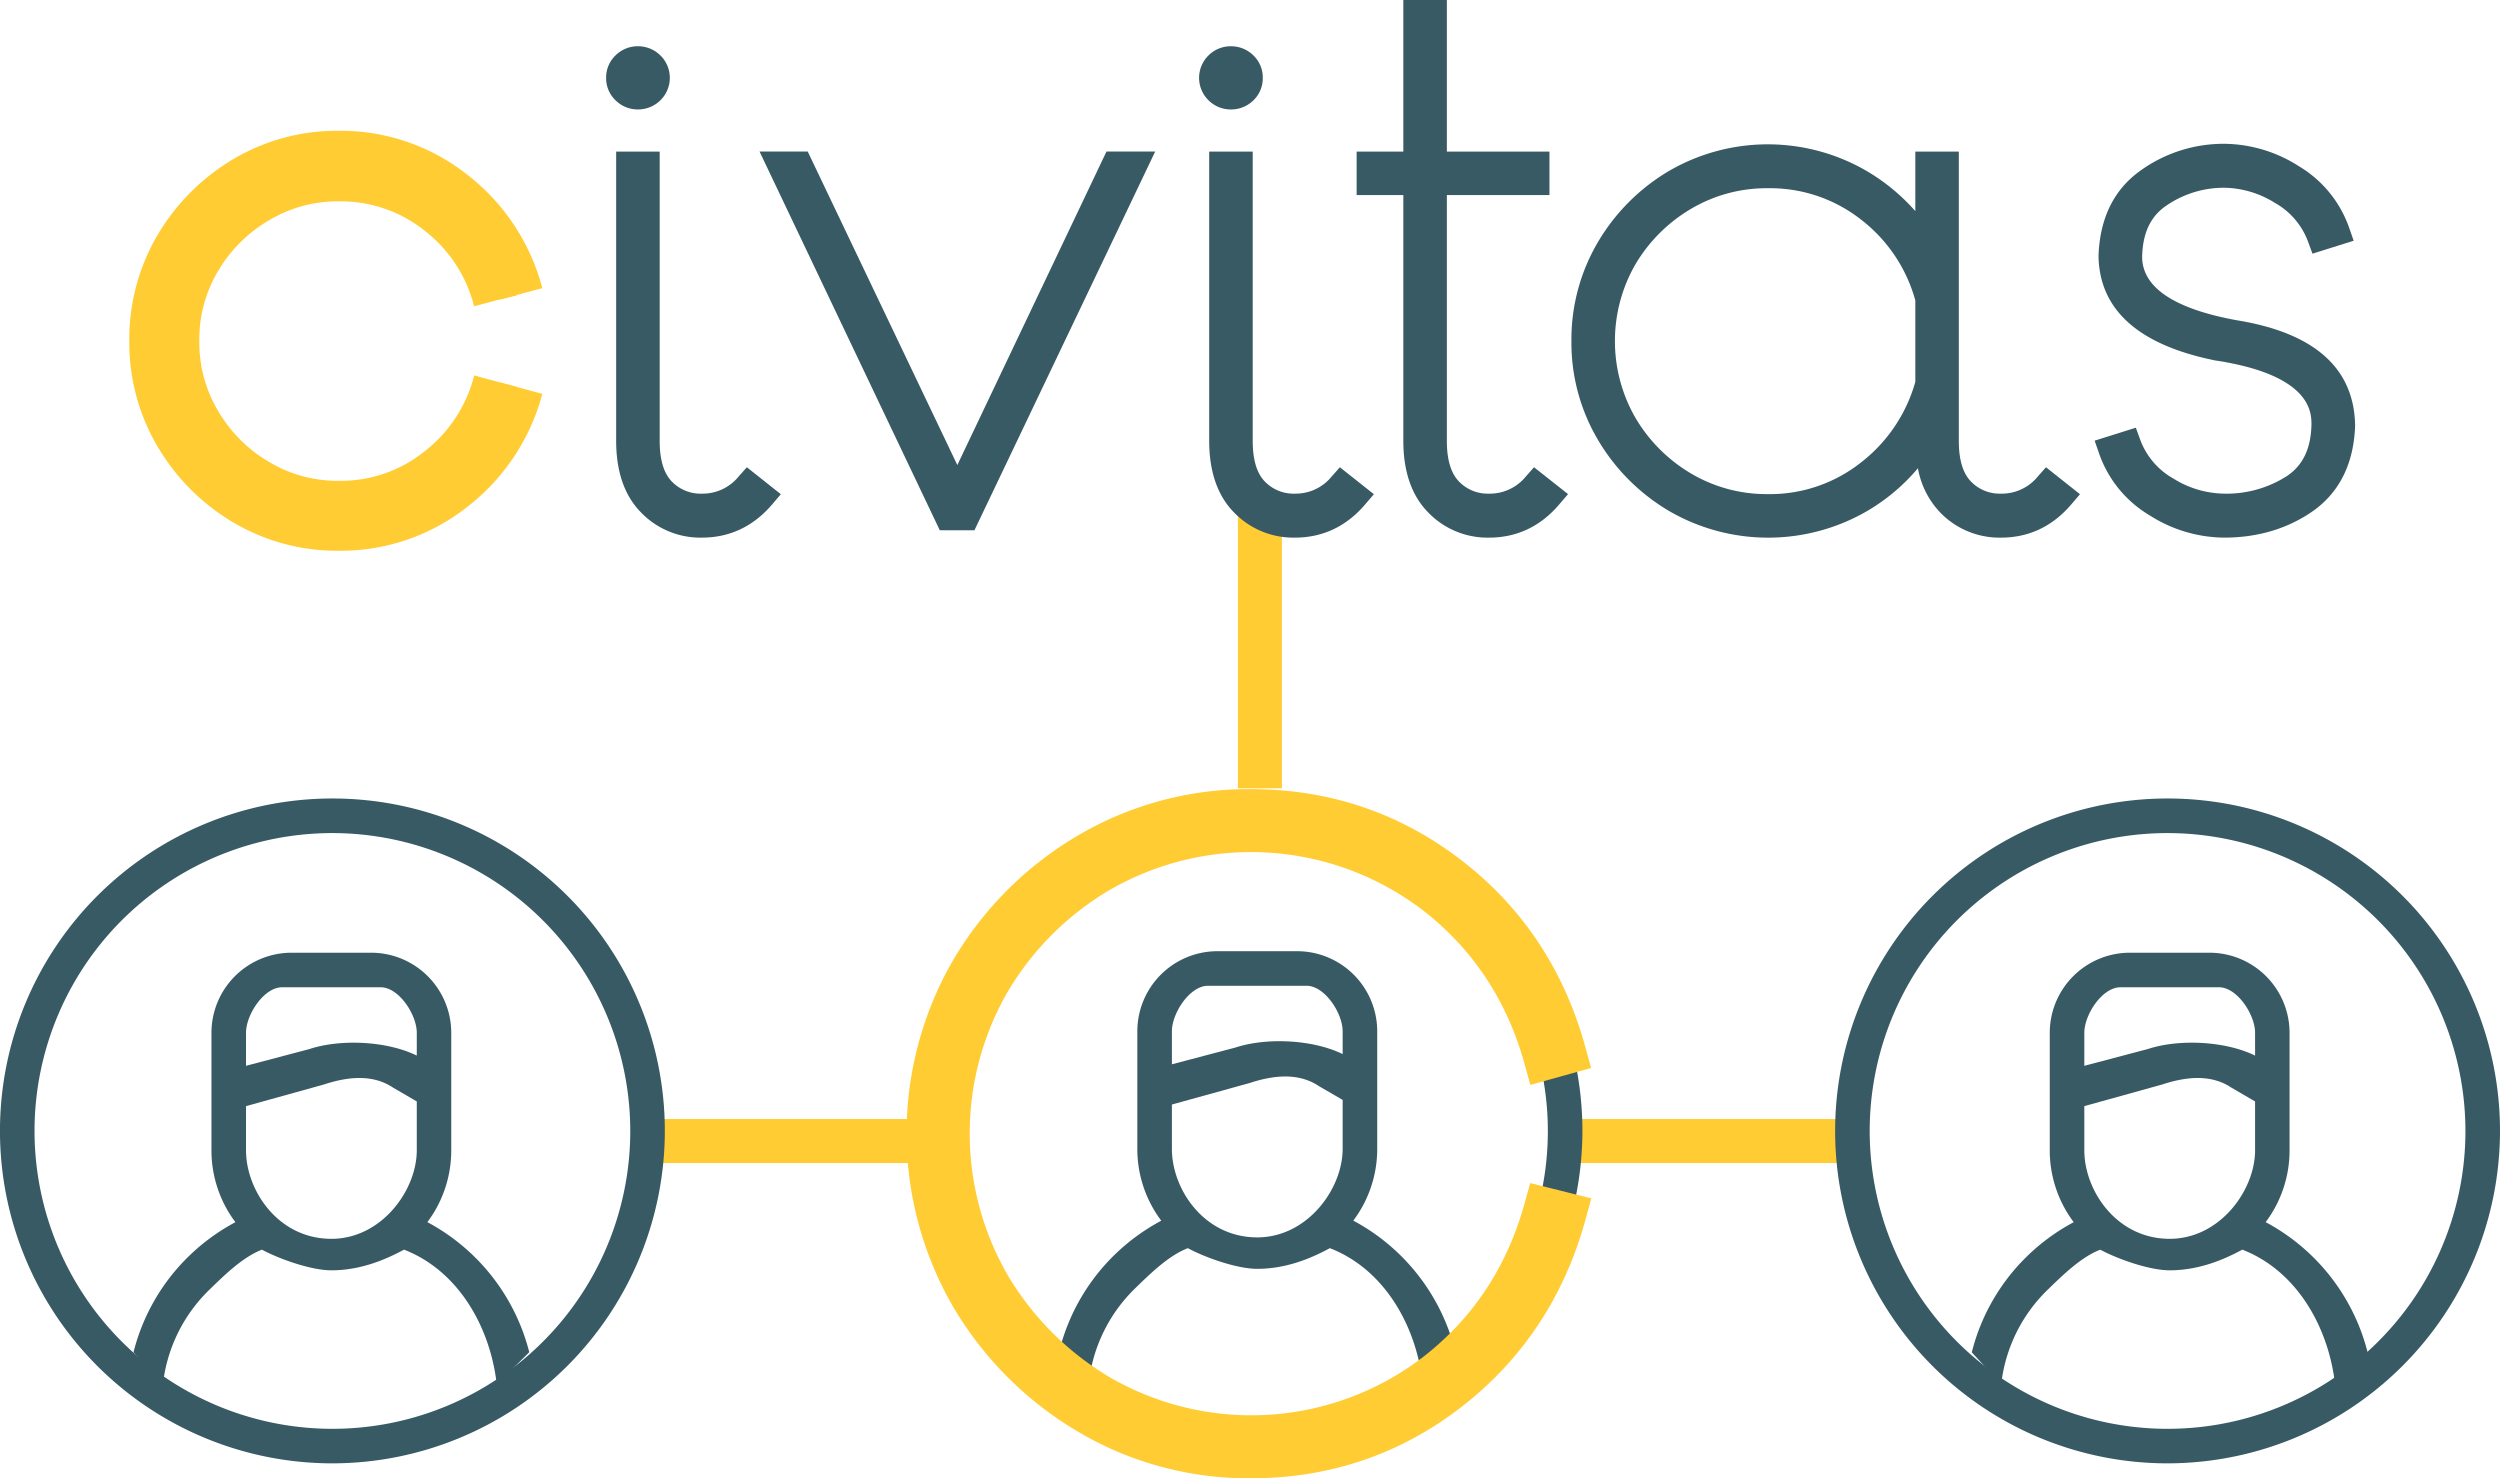 <svg xmlns="http://www.w3.org/2000/svg" viewBox="0 0 795.57 470.43"><defs><style>.cls-1{fill:#fc3;}.cls-2{fill:#385a64;}</style></defs><title>isologo</title><g id="Capa_2" data-name="Capa 2"><g id="Capa_1-2" data-name="Capa 1"><line class="cls-1" x1="496.07" y1="363.11" x2="588.69" y2="363.11"/><rect class="cls-1" x="496.07" y="356.11" width="92.63" height="14"/><line class="cls-1" x1="206.07" y1="363.11" x2="298.69" y2="363.11"/><rect class="cls-1" x="206.07" y="356.11" width="92.63" height="14"/><line class="cls-1" x1="400.93" y1="158.23" x2="400.93" y2="250.85"/><rect class="cls-1" x="393.93" y="158.23" width="14" height="92.63"/><path class="cls-2" d="M397.78,465.68A105.79,105.79,0,1,1,503.57,359.89,105.91,105.91,0,0,1,397.78,465.68Zm0-200.57a94.79,94.79,0,1,0,94.79,94.78A94.89,94.89,0,0,0,397.78,265.11Z"/><path class="cls-2" d="M397.77,344.62c7.43-2.45,15.43-3.35,21.92,1l7.58,4.4V365.6c0,12.78-11.26,28.17-27.17,28.17-17,0-27.17-15.39-27.17-28.17V351.49Zm-24.84-5.93V328.18c0-5.77,5.7-14.48,11.48-14.48h31.38c5.78,0,11.48,8.71,11.48,14.48v7.26c-9.37-4.6-24.1-5.39-34.2-2.06Zm90.13,91.15a65,65,0,0,0-32.4-41.4,37.93,37.93,0,0,0,7.61-22.84V328.18a25.51,25.51,0,0,0-25.48-25.48H387.41a25.51,25.51,0,0,0-25.48,25.48V365.6a37.93,37.93,0,0,0,7.62,22.86,65.43,65.43,0,0,0-14.7,10.7,64.67,64.67,0,0,0-17.74,30.71l9.36,10.22a49.69,49.69,0,0,1,14.82-30.16c4.81-4.66,10.54-10.33,16.71-12.73,5.39,2.92,15.55,6.58,22.1,6.58,9.61,0,17.71-3.66,23.1-6.58,17.27,6.7,27.43,24.5,29.52,42.88ZM688.13,345.1c7.44-2.45,15.43-3.35,21.93,1l7.57,4.41v15.55c0,12.77-11.26,28.17-27.17,28.17-16.94,0-27.17-15.4-27.17-28.17V352Zm-24.84-5.93V328.66c0-5.78,5.7-14.48,11.48-14.48h31.38c5.78,0,11.48,8.7,11.48,14.48v7.26c-9.36-4.61-24.1-5.4-34.19-2.07Zm90.14,91.14A65.09,65.09,0,0,0,721,388.92a38,38,0,0,0,7.6-22.84V328.66a25.51,25.51,0,0,0-25.48-25.48H677.77a25.51,25.51,0,0,0-25.48,25.48v37.42a38,38,0,0,0,7.62,22.85,65.38,65.38,0,0,0-14.7,10.71,64.56,64.56,0,0,0-17.73,30.71l9.36,10.21a49.64,49.64,0,0,1,14.82-30.16c4.81-4.66,10.53-10.32,16.7-12.72,5.39,2.91,15.56,6.57,22.1,6.57,9.61,0,17.72-3.66,23.11-6.58,17.27,6.71,27.42,24.51,29.52,42.89ZM103.13,345.1c7.44-2.45,15.43-3.35,21.93,1l7.57,4.41v15.55c0,12.77-11.26,28.17-27.17,28.17-16.94,0-27.17-15.4-27.17-28.17V352Zm-24.84-5.93V328.66c0-5.78,5.7-14.48,11.48-14.48h31.38c5.78,0,11.48,8.7,11.48,14.48v7.26c-9.36-4.61-24.1-5.4-34.19-2.07Zm90.14,91.14A65.09,65.09,0,0,0,136,388.92a38,38,0,0,0,7.6-22.84V328.66a25.51,25.51,0,0,0-25.48-25.48H92.77a25.51,25.51,0,0,0-25.48,25.48v37.42a38,38,0,0,0,7.62,22.85,65.38,65.38,0,0,0-14.7,10.71,64.56,64.56,0,0,0-17.73,30.71l9.36,10.21A49.64,49.64,0,0,1,66.66,410.4c4.81-4.66,10.53-10.32,16.7-12.72,5.39,2.91,15.56,6.57,22.1,6.57,9.61,0,17.72-3.66,23.11-6.58,17.27,6.71,27.42,24.51,29.52,42.89Z"/><path class="cls-1" d="M497.7,386.4q-9.46,34.44-36.88,55.73t-62.67,21.3a99.12,99.12,0,0,1-51.57-13.87,105.11,105.11,0,0,1-37.21-37.21,103.12,103.12,0,0,1,0-103.31,104.46,104.46,0,0,1,37.21-37.12,99.53,99.53,0,0,1,51.57-13.79q35.25,0,62.67,21.21T497.7,335l-5.88,1.64q-9-32.47-34.76-52.47t-58.91-20a93.63,93.63,0,0,0-48.55,13,98.44,98.44,0,0,0-35,34.92,97.15,97.15,0,0,0,0,97.27,99.06,99.06,0,0,0,35,35,93.14,93.14,0,0,0,48.55,13.06q33.12,0,58.91-20t34.76-52.47Z"/><path class="cls-1" d="M398.15,470.43A106.38,106.38,0,0,1,343,455.57a112.39,112.39,0,0,1-39.65-39.65,110.11,110.11,0,0,1,0-110.45A111.85,111.85,0,0,1,343,265.89a106.82,106.82,0,0,1,55.13-14.76c25,0,47.5,7.63,67,22.68s32.66,35,39.35,59.33l1.85,6.73L487,345.25l-1.87-6.76c-5.55-20.06-16.42-36.48-32.31-48.8a90,90,0,0,0-99.61-6.52,91.88,91.88,0,0,0-32.55,32.47,90.13,90.13,0,0,0,0,90.11,92.54,92.54,0,0,0,32.57,32.57,89.81,89.81,0,0,0,99.59-6.45c15.89-12.32,26.76-28.74,32.31-48.8l1.82-6.59,19.45,4.87-1.9,6.9c-6.69,24.34-19.93,44.33-39.34,59.41S423.13,470.43,398.15,470.43Z"/><path class="cls-1" d="M164.46,123.14a58.66,58.66,0,0,1-21,31.62,56.44,56.44,0,0,1-35.56,12.1A56.26,56.26,0,0,1,78.56,159,59.79,59.79,0,0,1,57.5,137.86a56.4,56.4,0,0,1-7.87-29.29A56.65,56.65,0,0,1,57.5,79.13,59.79,59.79,0,0,1,78.56,58a56.26,56.26,0,0,1,29.36-7.87,56.44,56.44,0,0,1,35.56,12.1,58.68,58.68,0,0,1,21,31.77l-5.39,1.31A52.6,52.6,0,0,0,140.13,66.6a51.24,51.24,0,0,0-32.21-10.93,51.09,51.09,0,0,0-26.59,7.14A54.16,54.16,0,0,0,62.17,81.9,50.93,50.93,0,0,0,55,108.57a51,51,0,0,0,7.15,26.59,53.9,53.9,0,0,0,19.16,19.17,51.09,51.09,0,0,0,26.59,7.14,51,51,0,0,0,32.21-11,52.92,52.92,0,0,0,18.94-28.78Z"/><path class="cls-1" d="M150.91,119.48a44.34,44.34,0,0,1-16,24.31,42.43,42.43,0,0,1-27,9.22,42.36,42.36,0,0,1-22.27-6,45.14,45.14,0,0,1-16.21-16.21,42.36,42.36,0,0,1-6-22.27,42.29,42.29,0,0,1,6-22.33A45.5,45.5,0,0,1,85.65,70.08a42.38,42.38,0,0,1,22.27-6,42.63,42.63,0,0,1,27,9.16,44,44,0,0,1,15.95,24.22l21.71-5.75a67.24,67.24,0,0,0-24-36.22,65,65,0,0,0-40.74-13.87,64.74,64.74,0,0,0-33.69,9.07,68.34,68.34,0,0,0-24,24.08,65.13,65.13,0,0,0-9,33.75,64.86,64.86,0,0,0,9,33.6,68.26,68.26,0,0,0,24,24.08,64.73,64.73,0,0,0,33.69,9.06,65,65,0,0,0,40.74-13.86,67.28,67.28,0,0,0,24-36.06Z"/><path class="cls-2" d="M202.94,19a5.89,5.89,0,0,1,4.22,1.67,5.51,5.51,0,0,1,1.75,4.16,5.51,5.51,0,0,1-1.75,4.15,5.86,5.86,0,0,1-4.22,1.68,5.69,5.69,0,0,1-4.08-1.68,5.51,5.51,0,0,1-1.75-4.15,5.51,5.51,0,0,1,1.75-4.16A5.72,5.72,0,0,1,202.94,19Zm-2.63,33.51h5.39v87.88q0,10.64,5,15.81a16.85,16.85,0,0,0,12.61,5.17,18.91,18.91,0,0,0,14.86-6.85l4.23,3.35q-7.73,9-19.09,9a22,22,0,0,1-16.4-6.78q-6.63-6.78-6.63-19.74Z"/><path class="cls-2" d="M223.34,171.09A26.22,26.22,0,0,1,203.92,163c-5.2-5.31-7.84-12.95-7.84-22.7V48.24h13.85v92.1c0,5.92,1.29,10.24,3.83,12.86a12.69,12.69,0,0,0,9.58,3.89,14.73,14.73,0,0,0,11.67-5.4l2.66-3,10.82,8.58-2.85,3.34C239.68,167.55,232.17,171.09,223.34,171.09ZM202.94,34.83a10,10,0,0,1-7-2.85,9.72,9.72,0,0,1-3.05-7.2,9.74,9.74,0,0,1,3.05-7.21,10,10,0,0,1,7-2.85,10.14,10.14,0,0,1,7.15,2.85,10,10,0,0,1,0,14.41A10.13,10.13,0,0,1,202.94,34.83Zm0-11.65a1.5,1.5,0,0,0-1.16.5,1.58,1.58,0,0,0,0,2.19,1.5,1.5,0,0,0,1.16.51,1.69,1.69,0,0,0,1.3-.5,1.59,1.59,0,0,0,0-2.21A1.68,1.68,0,0,0,202.94,23.18Z"/><path class="cls-2" d="M304.65,157.82,354.78,52.46h6.12L307.42,164.53h-5.68L248.4,52.46h6Z"/><polygon class="cls-2" points="310.09 168.75 299.07 168.75 241.71 48.23 257.04 48.23 304.65 147.99 352.11 48.23 367.61 48.23 310.09 168.75"/><path class="cls-2" d="M391.65,19a5.93,5.93,0,0,1,4.23,1.67,5.83,5.83,0,0,1,0,8.31,5.9,5.9,0,0,1-4.23,1.68,5.69,5.69,0,0,1-4.08-1.68,5.51,5.51,0,0,1-1.75-4.15,5.51,5.51,0,0,1,1.75-4.16A5.72,5.72,0,0,1,391.65,19ZM389,52.46h5.39v87.88q0,10.64,5,15.81a16.83,16.83,0,0,0,12.6,5.17,18.9,18.9,0,0,0,14.86-6.85l4.23,3.35q-7.72,9-19.09,9a22,22,0,0,1-16.39-6.78Q389,153.3,389,140.34Z"/><path class="cls-2" d="M412.05,171.09A26.22,26.22,0,0,1,392.63,163c-5.19-5.31-7.83-12.95-7.83-22.7V48.24h13.85v92.1c0,5.92,1.28,10.24,3.83,12.86a12.65,12.65,0,0,0,9.57,3.89,14.74,14.74,0,0,0,11.68-5.4l2.65-3,10.83,8.58-2.86,3.34C428.39,167.55,420.89,171.09,412.05,171.09ZM391.65,34.83a10,10,0,0,1-7-2.85,10,10,0,0,1,0-14.41,10,10,0,0,1,7-2.85,10.13,10.13,0,0,1,7.15,2.85,9.74,9.74,0,0,1,3.05,7.21A9.72,9.72,0,0,1,398.8,32,10.11,10.11,0,0,1,391.65,34.83Zm0-11.65a1.5,1.5,0,0,0-1.16.5,1.32,1.32,0,0,0-.44,1.1,1.28,1.28,0,0,0,.44,1.09,1.52,1.52,0,0,0,1.16.51,1.69,1.69,0,0,0,1.3-.5,1.58,1.58,0,0,0,0-2.21A1.72,1.72,0,0,0,391.65,23.18Z"/><path class="cls-2" d="M450.81,52.46V4.23h5.39V52.46h32.65v5.39H456.2v82.49q0,10.64,5,15.81a16.85,16.85,0,0,0,12.61,5.17,18.91,18.91,0,0,0,14.86-6.85l4.23,3.35q-7.73,9-19.09,9a22,22,0,0,1-16.4-6.78q-6.63-6.78-6.63-19.74V57.85H436V52.46Z"/><path class="cls-2" d="M473.84,171.09A26.22,26.22,0,0,1,454.42,163c-5.2-5.32-7.84-12.95-7.84-22.7V62.08H431.72V48.24h14.86V0h13.85V48.24h32.65V62.08H460.43v78.26c0,5.92,1.29,10.24,3.83,12.86a12.69,12.69,0,0,0,9.58,3.89,14.75,14.75,0,0,0,11.68-5.4l2.65-3L499,157.24l-2.85,3.33C490.18,167.55,482.67,171.09,473.84,171.09Z"/><path class="cls-2" d="M613.73,136.55a58.33,58.33,0,0,1-21.27,22.15,58.61,58.61,0,0,1-59.17.29,59.58,59.58,0,0,1-21.13-21.13,56.4,56.4,0,0,1-7.87-29.29,56.65,56.65,0,0,1,7.87-29.44A59.58,59.58,0,0,1,533.29,58a58.37,58.37,0,0,1,59.17.37,59,59,0,0,1,21.27,22.07v-28h5.4v87.88q0,10.64,5,15.81a16.87,16.87,0,0,0,12.61,5.17,18.91,18.91,0,0,0,14.86-6.85l4.23,3.35q-7.73,9-19.09,9a22,22,0,0,1-16.4-6.78q-6.63-6.78-6.63-19.74Zm0-41.53a52.8,52.8,0,0,0-19-28.57A53.2,53.2,0,0,0,536,62.81,54.24,54.24,0,0,0,516.83,81.9a51,51,0,0,0-7.14,26.67,51.09,51.09,0,0,0,7.14,26.59A54,54,0,0,0,536,154.33a53,53,0,0,0,58.73-3.72,53.15,53.15,0,0,0,19-28.49Z"/><path class="cls-2" d="M636.76,171.09A26.22,26.22,0,0,1,617.34,163a27.21,27.21,0,0,1-7-14,62.24,62.24,0,0,1-15.66,13.33,62.79,62.79,0,0,1-63.5.3A63.91,63.91,0,0,1,508.53,140a60.72,60.72,0,0,1-8.46-31.45A61,61,0,0,1,508.53,77a64,64,0,0,1,22.61-22.61,62.59,62.59,0,0,1,63.51.39,63.89,63.89,0,0,1,14.86,12.4V48.24h13.84v92.1c0,5.92,1.29,10.25,3.84,12.86a12.65,12.65,0,0,0,9.57,3.89,14.75,14.75,0,0,0,11.68-5.4l2.65-3,10.82,8.58-2.85,3.34C653.1,167.55,645.59,171.09,636.76,171.09ZM562.58,59.9a47.13,47.13,0,0,0-24.43,6.55,50.18,50.18,0,0,0-17.69,17.62,49,49,0,0,0,0,48.93,50.13,50.13,0,0,0,17.69,17.69,47.18,47.18,0,0,0,24.43,6.55,46.65,46.65,0,0,0,29.55-10,49.24,49.24,0,0,0,17.38-25.73V95.6a48.78,48.78,0,0,0-17.37-25.79A46.85,46.85,0,0,0,562.58,59.9Z"/><path class="cls-2" d="M711.08,106.09q33.66,5.4,34.1,29.29-.58,15.88-11.51,23.68t-25.94,7.8a40.31,40.31,0,0,1-21.42-6.49A32.66,32.66,0,0,1,672,143l5.1-1.61a27.84,27.84,0,0,0,12.39,14.58,35.28,35.28,0,0,0,18.22,5.39q12.81,0,22.29-6.27t9.77-19.81q0-19.38-33.67-24.63-33.66-6.7-34.1-29.15.59-15.88,11.52-23.68A41,41,0,0,1,707.87,50a40.29,40.29,0,0,1,21.42,6.48,32.73,32.73,0,0,1,14.29,17.41l-5.1,1.61a27.82,27.82,0,0,0-12.39-14.57,35.23,35.23,0,0,0-18.22-5.4,36.71,36.71,0,0,0-20.69,6.27q-9.48,6.27-9.76,19.82Q677.42,100,711.08,106.09Z"/><path class="cls-2" d="M707.73,171.09A44.7,44.7,0,0,1,684.08,164,37,37,0,0,1,668,144.34l-1.43-4.11,13.11-4.12,1.39,3.8a23.48,23.48,0,0,0,10.58,12.39,31.24,31.24,0,0,0,16.05,4.79,35.52,35.52,0,0,0,20-5.56c5.13-3.4,7.7-8.75,7.87-16.39,0-3.8,0-15.66-30.09-20.36l-.17,0c-24.55-4.88-37.17-16-37.5-33.2v-.24c.43-11.92,4.9-21,13.28-27a45.32,45.32,0,0,1,26.79-8.58,44.69,44.69,0,0,1,23.65,7.11A37,37,0,0,1,747.57,72.5L749,76.61l-13.11,4.12-1.39-3.79a23.48,23.48,0,0,0-10.58-12.39,31.25,31.25,0,0,0-16-4.8,32.29,32.29,0,0,0-18.36,5.57c-5.13,3.39-7.7,8.75-7.87,16.38,0,9.74,10.15,16.58,30.15,20.22,24.63,4,37.28,15.19,37.62,33.38v.24c-.43,11.92-4.9,21-13.28,27C728.14,168.2,718.58,171.09,707.73,171.09Z"/><path class="cls-2" d="M689.78,465.68A105.79,105.79,0,1,1,795.57,359.89,105.91,105.91,0,0,1,689.78,465.68Zm0-200.57a94.79,94.79,0,1,0,94.79,94.78A94.89,94.89,0,0,0,689.78,265.11Z"/><path class="cls-2" d="M105.78,465.68A105.79,105.79,0,1,1,211.57,359.89,105.9,105.9,0,0,1,105.78,465.68Zm0-200.57a94.79,94.79,0,1,0,94.79,94.78A94.89,94.89,0,0,0,105.78,265.11Z"/></g></g></svg>